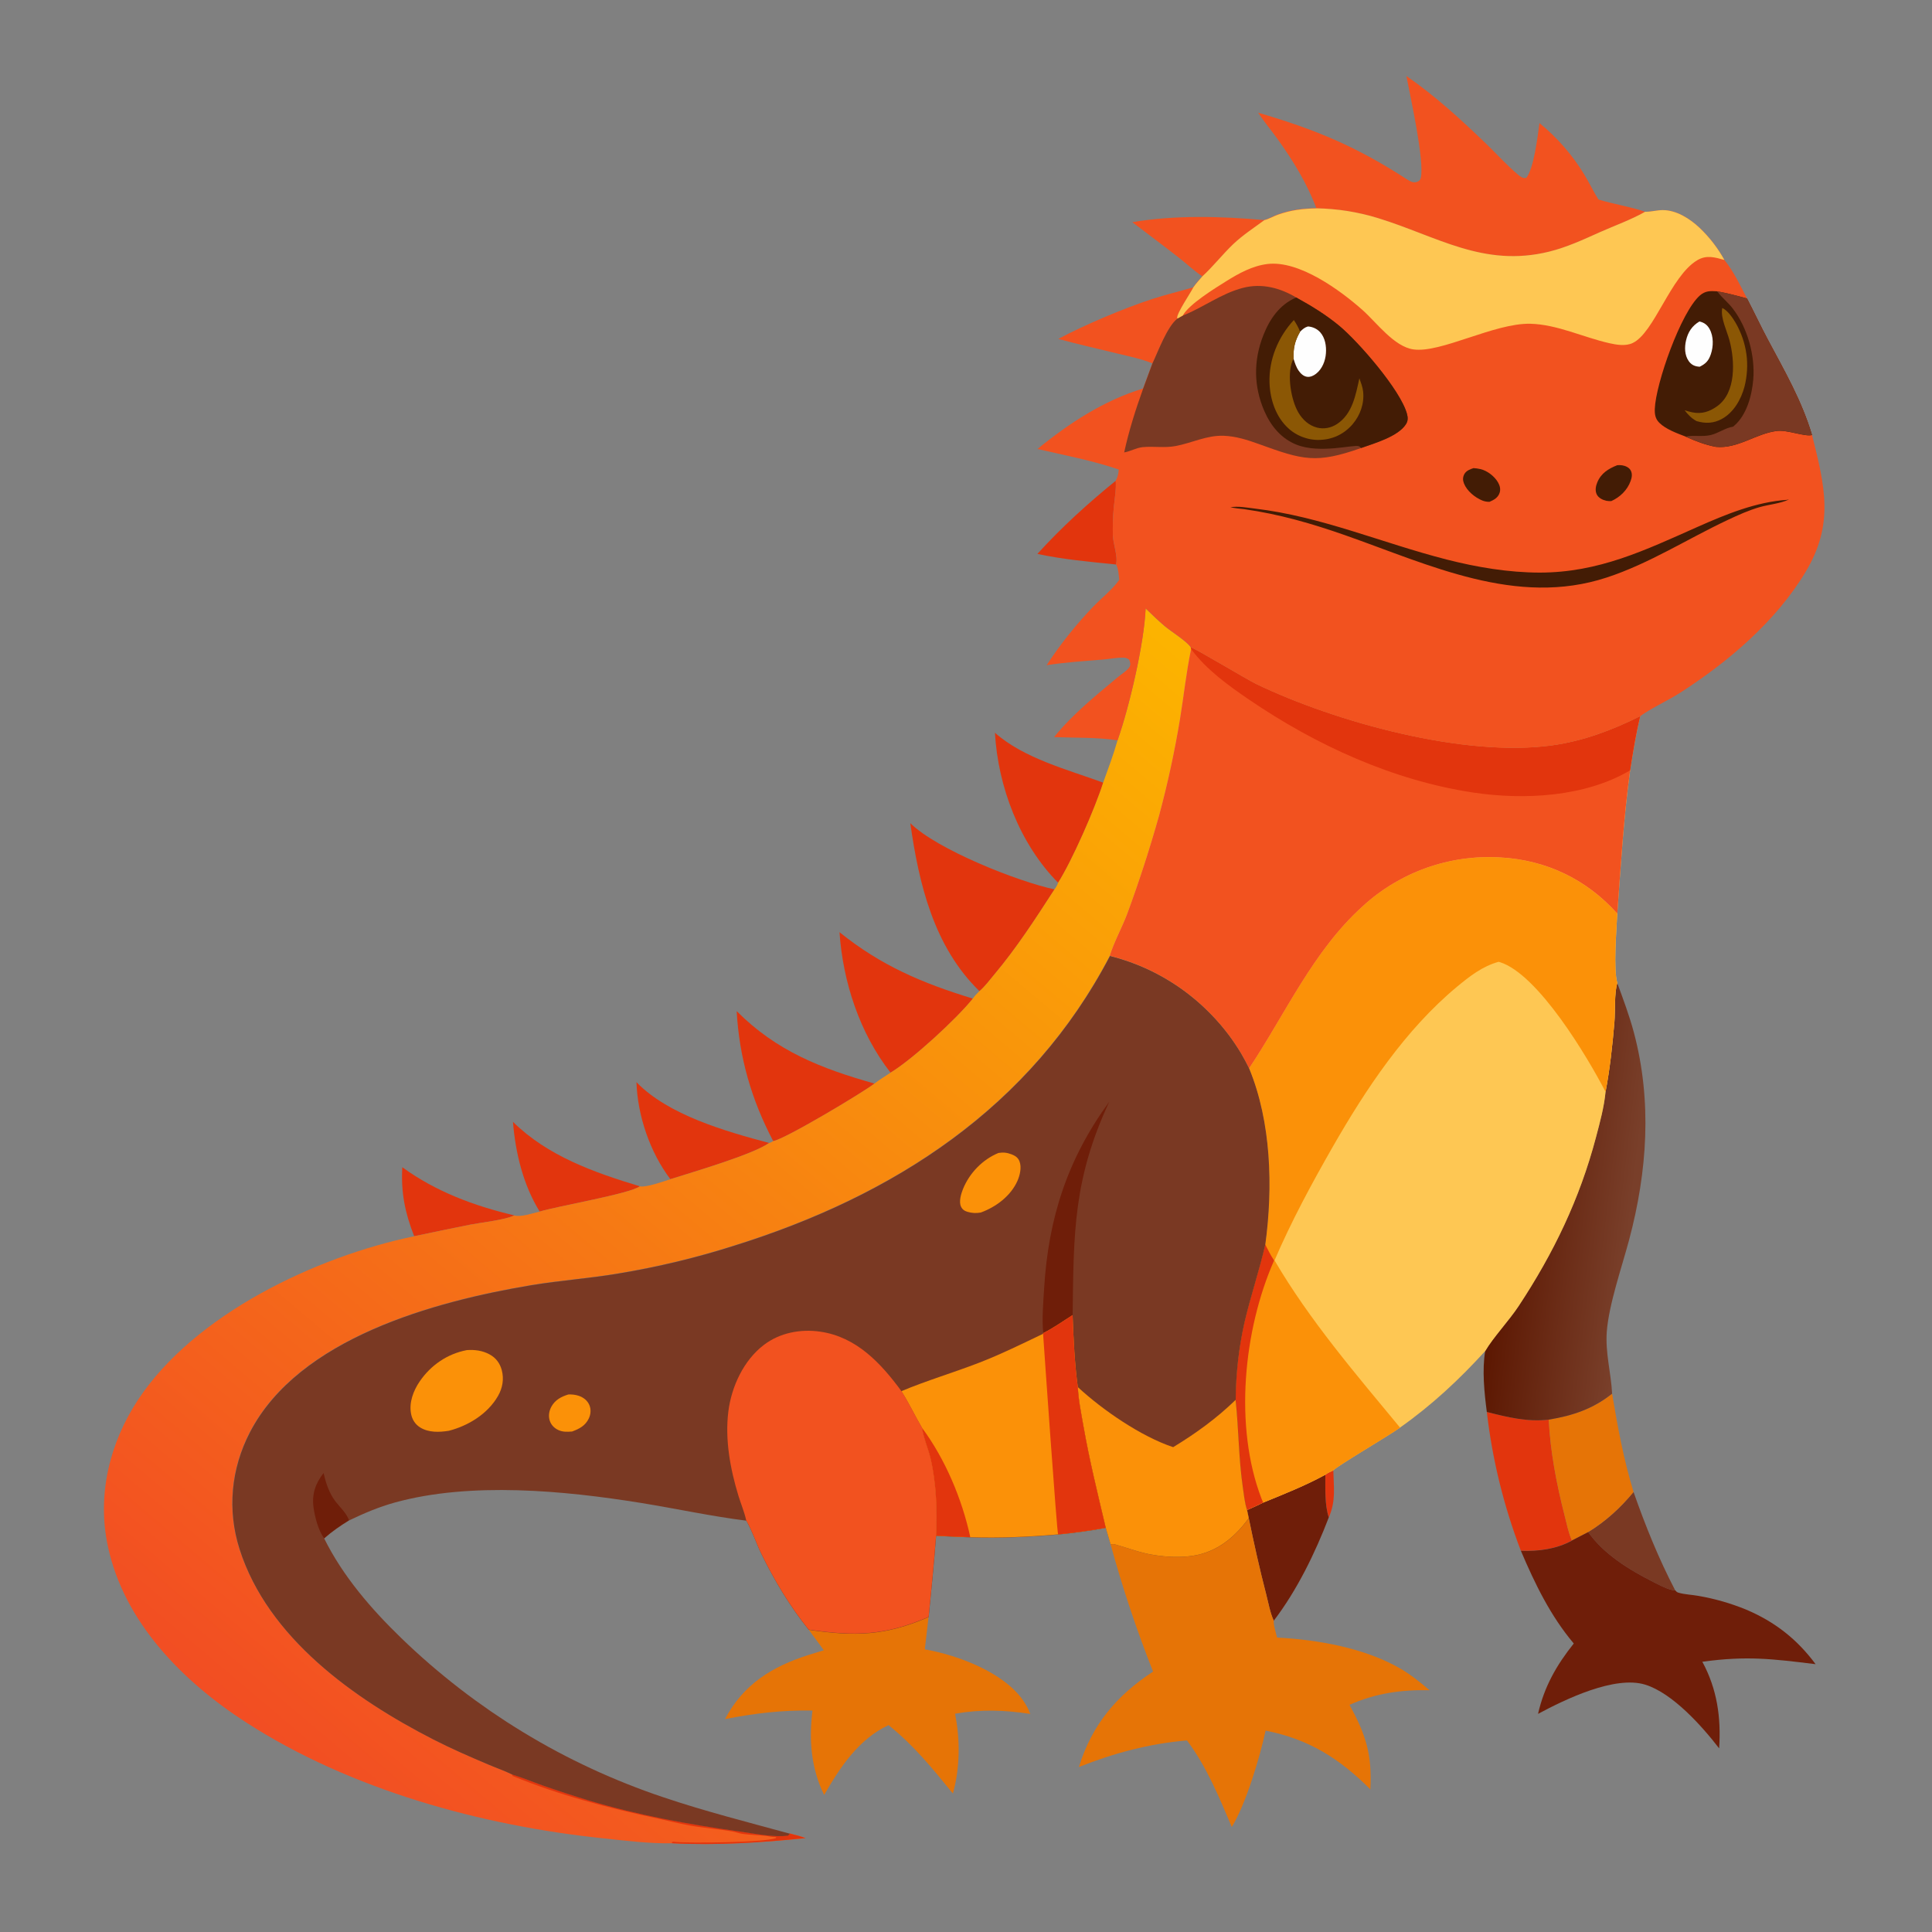 <?xml version="1.0" encoding="UTF-8"?>
<svg id="_x2014_ÎÓÈ_x5F_1" xmlns="http://www.w3.org/2000/svg" xmlns:xlink="http://www.w3.org/1999/xlink" version="1.1" viewBox="0 0 4000 4000">
  <rect x="0" y="0" width="4000" height="4000" fill="#808080" stroke="none"/>
  <!-- Generator: Adobe Illustrator 29.2.1, SVG Export Plug-In . SVG Version: 2.1.0 Build 116)  -->
  <defs>
    <style>
      .st0 {
        fill: #6f1e09;
      }

      .st1 {
        fill: #8b5705;
      }

      .st2 {
        fill: url(#_ÂÁ_Ï_ÌÌ_È_ËÂÌÚ_2);
      }

      .st3 {
        display: none;
      }

      .st3, .st4 {
        fill: #fefefe;
      }

      .st5 {
        fill: #431c05;
      }

      .st6 {
        fill: #fb9108;
      }

      .st7 {
        fill: #e67406;
      }

      .st8 {
        fill: #f2521f;
      }

      .st9 {
        fill: url(#_ÂÁ_Ï_ÌÌ_È_ËÂÌÚ);
      }

      .st10 {
        fill: #e2350d;
      }

      .st11 {
        fill: #fec753;
      }

      .st12 {
        fill: #7a3923;
      }
    </style>
    <linearGradient id="_ÂÁ_Ï_ÌÌ_È_ËÂÌÚ" data-name="¡ÂÁ˚ÏˇÌÌ˚È „‡‰ËÂÌÚ" x1="1778" y1="2166.3" x2="1847.7" y2="2158" gradientTransform="translate(-3830.1 10933.1) scale(3.9 -3.9)" gradientUnits="userSpaceOnUse">
      <stop offset="0" stop-color="#5b1600"/>
      <stop offset="1" stop-color="#793f2a"/>
    </linearGradient>
    <linearGradient id="_ÂÁ_Ï_ÌÌ_È_ËÂÌÚ_2" data-name="¡ÂÁ˚ÏˇÌÌ˚È „‡‰ËÂÌÚ 2" x1="1642.5" y1="2428.9" x2="1152.7" y2="1849.3" gradientTransform="translate(-3830.1 10933.1) scale(3.9 -3.9)" gradientUnits="userSpaceOnUse">
      <stop offset="0" stop-color="#fcb300"/>
      <stop offset="1" stop-color="#f24d23"/>
    </linearGradient>
  </defs>
  <path class="st3" d="M0,0h4000v4000H0V0Z"/>
  <path class="st10" d="M2744,3053.2c4.4-3.7,11.3-6.3,16.5-8.9.8,36.9,5.6,62-9.3,97.5-8.9-26.9-6.9-60.4-7.1-88.5Z"/>
  <path class="st10" d="M832.9,2416.6c69.3,50.5,148.8,80.1,231.8,99.7-18.9,9.5-67.9,14.6-90.6,19-38.9,7.6-77.7,16-116.6,24.1-19.1-48.7-27.5-90.5-24.6-142.8Z"/>
  <path class="st12" d="M3382.1,3089c24.6,70.2,51.8,137.6,86.2,203.6-2.2-.2-4.5-.3-6.7-.8-12.9-2.8-26.9-10.5-38.6-16.5-49.7-25.1-102.2-57.2-134.9-103.3,36.7-22.4,66.6-50,94-83Z"/>
  <path class="st10" d="M2310,995.5c1.3,17.7-2.2,36.2-3.9,53.8-1.9,19.8-2.5,39.6-2,59.5.6,18.1,10.8,43.1,6.5,59.9-54.6-5.6-109.1-10.3-162.8-21.9,50-55.1,104.5-104.6,162.2-151.4Z"/>
  <path class="st8" d="M2344.3,460c88.6-15,184.2-12.3,273.4-4.3-22,16.4-44.6,30.8-64.6,49.8-22.2,21.2-41.3,45.9-63.8,66.6-17-11.3-32.7-26.2-49-38.9-31.7-24.8-64.1-48.9-96.1-73.3Z"/>
  <path class="st8" d="M2470.7,594.8c-5.4,11-35.2,54.6-33.5,63.4,0,.5.4.9.5,1.3-21.2,16.5-39.8,67.7-51.7,92.9-22.9-9.5-48-14.5-72-20.3-40.9-10-82.2-19.3-122.9-30.4,53-28.5,137.5-64.2,195.3-82.9,27.8-9,56.3-15.7,84.3-24Z"/>
  <path class="st10" d="M1062,2322.6c71.5,70.8,168.4,105,262.7,133.5-20.2,15.4-171.6,41.2-207.4,52.3-34.2-55.5-50.1-121.5-55.3-185.8Z"/>
  <path class="st10" d="M1317.7,2240.5c65.8,68.2,185.2,102,274.7,125.9-35.6,24.5-157.4,59.9-204.5,74.9-42.1-55.4-68-131.6-70.2-200.9Z"/>
  <path class="st0" d="M2744,3053.2c.2,28.1-1.8,61.6,7.1,88.5-28.4,74-65.6,150.5-113.9,213.8-7.6-16-11.2-37.2-15.6-54.4-13.7-52.5-25.3-105-36.2-158.1l-3.5-16.6c11.2-4.9,22.4-10.1,33.4-15.4,43.7-17.9,87.2-35.1,128.7-57.7Z"/>
  <path class="st10" d="M1525.2,2093.4c82.5,82.9,175.3,119,285.3,150-24.7,19-186.1,115.6-209.7,119.1-44.9-85.6-70.2-172.4-75.6-269.1Z"/>
  <path class="st10" d="M3078.3,2923.3c42.5,10.7,84.1,21.2,128.2,15.9,3.6,67.4,16.1,132.8,32.8,198.1,4.3,16.9,8.1,36.3,15.2,52.1-31.5,17.6-70.2,22.7-105.8,21.1-8.8-23.1-17-46.4-24.3-70-7.4-23.6-14-47.4-19.9-71.4-5.9-24-11-48.2-15.4-72.5-4.4-24.3-7.9-48.8-10.8-73.3Z"/>
  <path class="st10" d="M2059.8,1517c59.4,52.9,151.1,76.6,224.4,103.4-17,53.5-63.6,160-93.4,207.3-79.6-80.4-124.6-198.7-130.9-310.7Z"/>
  <path class="st7" d="M3206.5,2939.2c49.1-8.1,92-22.3,131.2-53.8,11.5,69.5,23.9,136.1,44.4,203.6-27.5,33-57.3,60.5-94,83l-33.7,17.4c-7.1-15.8-10.9-35.2-15.2-52.1-16.7-65.4-29.2-130.7-32.8-198.1Z"/>
  <path class="st10" d="M1738.1,1930c85.8,69.2,171.4,105.5,276.1,137.5-33.1,41.3-124.3,125.5-170.4,153.3-64-81.7-98.7-188.1-105.7-290.8Z"/>
  <path class="st10" d="M2027.8,2052c-94.4-91.8-125.4-222.1-143.1-347.7,54.9,54.3,221.8,120.7,298.6,137.1-39.4,60.8-78,120.6-124.6,176.2-9.3,11.1-19.8,25.2-30.8,34.4Z"/>
  <path class="st7" d="M1674.2,3373.8c96.4,14.2,158,12.6,248.3-26.3l-7.8,67.3c68.7,12.1,163,47.3,203.8,106.1,5.9,8.6,10.9,17.8,14.7,27.6-53.5-8.1-102.3-9.9-155.9-.4,10.9,53.6,10.3,112.3-4.4,165.2-43.1-52.7-79.5-98.3-133.2-141.6-61.7,28.5-100.7,87.5-133.4,144.6-27.1-54.9-31.8-114.8-24.1-174.8-63.1-1.1-119.2,5.6-181.1,17.7,37.8-72.2,98-109.2,174.2-133.2l30.2-9.3c-10-14.6-21.2-28.4-31.3-42.9Z"/>
  <path class="st0" d="M3254.5,3189.4l33.7-17.4c32.7,46.1,85.2,78.2,134.9,103.3,11.8,5.9,25.7,13.7,38.6,16.5,2.2.5,4.5.6,6.7.8,2.2,2.5,3.4,3.9,6.7,4.9,12.9,3.8,28.4,4.2,41.8,6.7,16.8,2.9,33.3,6.7,49.7,11.4,16.3,4.7,32.4,10.3,48.1,16.7,59.7,25.2,105.9,61.4,144.3,113.2-89.8-11-142.5-17.7-234.5-5,30.7,56.6,39,115.8,34.8,179.3-35.4-46-96.2-114.1-152.7-131.8-63.2-19.8-166.9,30.7-222.3,60.4,13-56.5,38.1-100.7,74-145.7-48.3-57.3-80.4-123.6-109.5-192,35.6,1.6,74.3-3.6,105.8-21.1Z"/>
  <path class="st8" d="M2911.9,157.4c60.7,42.1,112.6,89.8,165.7,140.9,21.7,20.9,42.7,44.6,65.8,63.7,5.4,4.4,9.5,7.5,16.6,6.3,15.8-19.4,23.6-86.5,27.3-113.4,36.1,29,68.5,66.5,92.5,106,10.4,17.1,19,35.2,29.6,52.2,31.6,9.6,65.5,14.7,96.6,25.3-28.8,16.5-63.2,28.7-93.7,42.3-34.4,15.4-68.3,31.2-105.1,40.3-136.2,33.5-232-31.9-354.5-69.5-10.3-3.2-20.7-6-31.2-8.4-10.5-2.4-21.1-4.5-31.7-6.2-10.6-1.7-21.3-3-32.1-3.9-10.7-.9-21.5-1.5-32.3-1.7-18.9-51.1-48.8-99.6-80.6-143.8-13.1-18.1-27.7-35.6-40-54.2,120.1,35.2,203.9,70.3,308.8,138.4,7.2,4.7,14.5,8.2,22.8,3.7,3.4-1.9,4.5-4.1,5.3-7.8,7.8-35-22.2-169.6-29.9-210.2Z"/>
  <path class="st9" d="M3324.1,2260.5c8.9-47.2,14.3-96.2,18.3-144.1,1.9-23.3-.4-60.4,6-81.2,12.3,33.7,25,67.4,34.3,102.2,38,142.5,27.9,288-9.7,429.3-15.1,56.7-42,133.7-46.3,190.3-3.3,44,8.8,85.1,11,128.4-39.3,31.6-82.2,45.8-131.2,53.8-44.1,5.3-85.7-5.2-128.2-15.9-5.1-39.2-10.1-87.3-3.3-126.3,15.9-27.4,49.2-62.8,69-92.8,72.4-109.9,126.4-221.8,160.1-349.3,8.2-31.1,16.8-62.3,19.9-94.4Z"/>
  <path class="st7" d="M2585.4,3143c10.9,53.2,22.6,105.6,36.2,158.1,4.5,17.2,8.1,38.3,15.6,54.4-.9,9.5,4.7,25.2,6.8,34.9,84.8,4.4,181.6,21.6,255.4,64.3,21.9,12.7,41.1,28.5,60.4,44.7-58.8-1.2-112,6.3-165.8,30.3,34.2,62.2,47,103.7,43.2,175-64.1-63.9-127.1-104-216.9-121.6-12.3,56.4-40.8,151.9-70,199.5-26.3-61.8-52.1-125.2-92.8-179.2-78.5,6.6-150.8,26.1-223.8,55,27.5-88.2,77.6-147.4,153.6-197.6-34.2-86.3-63.5-174.2-88-263.7,3.2-.9,5.9-.8,9.1,0,27.4,7.7,52.1,17.5,80.6,22,26.3,4.1,54.4,5.6,80.8,1.5,49.8-7.7,86.7-38.2,115.5-77.9Z"/>
  <path class="st2" d="M2372,1259.8c12.7,12.4,25.6,24.8,39.1,36.3,13,11.1,47.1,32.1,54.3,44.3l.7,3.9c-10,47.5-15.1,96.4-22.9,144.4-11.1,67.5-25.6,134.2-43.4,200.2-19.3,68.7-41.3,136.6-66,203.5-11,29.1-26.9,57.5-36.2,86.9-164,313.3-446.6,495.9-777.4,599.3-39.2,12.5-78.9,23.6-118.9,33.2-40,9.6-80.4,17.8-121,24.5-60,10.3-120.9,14.3-180.9,24.3-199.5,33.3-480.9,109.4-582.1,304.3-39.3,75.7-47.4,160.9-21.5,242.2,58.5,183.4,237.3,310,401.1,393.9,37,18.9,75.4,35.6,113.6,51.8,16.4,7,34,13,49.9,20.9,21.4,6.4,42.3,15.2,63.4,22.7,31.6,11,63.5,21.3,95.5,31.1,100.8,30,207.3,49.5,311.3,64,28.8,4,72.4,12.9,100.8,8.5l3.7-3.9c11.1,2.9,22.1,5.6,32.8,9.6-91.9,9.3-184.4,15.4-276.8,10.6-46.3.9-94.9-5.3-140.9-10.1-252.9-26.2-524.3-100.7-739.7-239.5-131.7-84.8-253.9-207.8-287.3-365.9-22.4-105.7,3.5-213,62.4-302.4,117-177.7,369.1-296.8,571.7-338.8,38.8-8.1,77.6-16.5,116.6-24.1,22.7-4.4,71.7-9.6,90.6-19,14.5,3.8,37.9-4.6,52.7-8,35.9-11.1,187.3-36.9,207.4-52.3,12.2,2.9,49.7-10.4,63.1-14.7,47.1-15,169-50.4,204.5-74.9,3.1-.8,5.6-2.5,8.4-4,23.6-3.5,185-100.1,209.7-119.1,10.5-8.1,22.3-15.2,33.3-22.6,46.1-27.8,137.3-112,170.4-153.3,4.1-5.8,8.4-10.5,13.6-15.4,11.1-9.2,21.5-23.3,30.8-34.4,46.6-55.6,85.3-115.4,124.6-176.2,3.3-4.6,5.8-8.2,7.5-13.7,29.8-47.3,76.4-153.8,93.4-207.3,10.4-28.9,21.3-57.8,29.7-87.4,24.4-69.4,55-199.9,58.2-273.2Z"/>
  <path class="st10" d="M1060.5,3673.6c21.4,6.4,42.3,15.2,63.4,22.7,31.6,11,63.5,21.3,95.5,31.1,100.8,30,207.3,49.5,311.3,64,28.8,4,72.4,12.9,100.8,8.5l3.7-3.9c11.1,2.9,22.1,5.6,32.8,9.6-91.9,9.3-184.4,15.4-276.8,10.6l.2-2.4c3.3-.9,2-.9,5-.5,27.7,3.3,188.5,1.6,210.1-7.9l.5-1.8c-8,.3-14.5-1.9-22.3-2.7-15.6-1.6-31.5-1.9-47.1-4-7.3-1-13.9-3.7-21-5-29.9-5.2-60.3-7.3-90.3-12.7-21.4-3.9-41.9-9.3-63-13.8-102.7-21.8-204.6-48.4-302-88.4l-.9-3.4Z"/>
  <path class="st11" d="M2465.4,1340.3c7.2.9,115.8,66.5,136.1,76.2,163,78.2,430.3,152.3,612.3,126.7,65.1-9.2,123.7-31.3,182.1-60.4-9.1,37-15.1,74.5-20.9,112.1-13.6,99.1-19.3,197.1-26.6,296.6-1.6,34.6-8.3,115,.1,143.6-6.4,20.8-4.1,57.9-6,81.2-4,47.9-9.4,96.9-18.3,144.1-3.1,32.1-11.7,63.3-19.9,94.4-33.7,127.5-87.6,239.5-160.1,349.3-19.8,30-53.1,65.4-69,92.8-53.8,59.2-110.9,112.4-176.5,158.7-21,15.3-131.7,80.3-138.2,88.6-5.2,2.6-12.1,5.2-16.5,8.9-41.5,22.6-85,39.9-128.7,57.7-11,5.4-22.2,10.5-33.4,15.4-4.7-14.6-6.5-31.8-8.7-47.1-9-62.1-8.5-120.1-15-181.1.1-27,1.7-53.9,4.8-80.7,3-26.8,7.5-53.4,13.4-79.7,12.6-54.2,30.6-107,43.1-161.4,16-118.3,12.3-253-33.4-364.3-5.4-10.6-10.8-21.2-16.9-31.5-1.9-3.1-3.8-6.2-5.7-9.2-1.9-3.1-3.9-6.1-5.9-9.1-2-3-4-6-6.1-8.9-2.1-3-4.2-5.9-6.3-8.8-2.2-2.9-4.3-5.8-6.6-8.6-2.2-2.8-4.5-5.7-6.8-8.5-2.3-2.8-4.6-5.6-7-8.3-2.4-2.7-4.7-5.4-7.2-8.1-2.4-2.7-4.9-5.3-7.4-7.9-2.5-2.6-5-5.2-7.6-7.8-2.6-2.6-5.1-5.1-7.8-7.6-2.6-2.5-5.3-5-7.9-7.4s-5.4-4.8-8.1-7.2c-2.7-2.4-5.5-4.7-8.3-7-2.8-2.3-5.6-4.5-8.5-6.8-2.8-2.2-5.7-4.4-8.6-6.6-2.9-2.2-5.8-4.3-8.8-6.4-3-2.1-5.9-4.1-8.9-6.1-3-2-6-4-9.1-5.9-3.1-1.9-6.1-3.8-9.2-5.7-3.1-1.9-6.2-3.7-9.4-5.5-3.1-1.8-6.3-3.5-9.5-5.2-3.2-1.7-6.4-3.4-9.6-5-3.2-1.6-6.5-3.2-9.7-4.8-3.3-1.5-6.5-3.1-9.9-4.5-3.3-1.5-6.6-2.9-10-4.3-3.3-1.4-6.7-2.7-10.1-4-3.4-1.3-6.8-2.6-10.2-3.8-3.4-1.2-6.8-2.4-10.3-3.5-3.4-1.1-6.9-2.2-10.3-3.3-3.5-1-6.9-2.1-10.4-3-3.5-1-7-1.9-10.5-2.8,9.3-29.5,25.2-57.9,36.2-86.9,24.7-67,46.7-134.8,66-203.5,17.8-66,32.2-132.7,43.4-200.2,7.8-47.9,12.9-96.9,22.9-144.4l-.7-3.9Z"/>
  <path class="st6" d="M2586,2212.1c75.4-113.1,132.3-243,235.1-335.6,2.4-2.2,4.8-4.3,7.2-6.5,2.4-2.1,4.9-4.2,7.4-6.3,2.5-2.1,5-4.1,7.5-6.1,2.5-2,5.1-4,7.7-5.9,2.6-1.9,5.2-3.8,7.8-5.7,2.6-1.9,5.3-3.7,8-5.5,2.7-1.8,5.4-3.6,8.1-5.3s5.5-3.4,8.3-5.1c2.8-1.7,5.6-3.3,8.4-4.9,2.8-1.6,5.6-3.2,8.5-4.7,2.9-1.5,5.7-3,8.6-4.5,2.9-1.5,5.8-2.9,8.7-4.3,2.9-1.4,5.9-2.7,8.8-4,3-1.3,5.9-2.6,8.9-3.8,3-1.2,6-2.4,9-3.6,3-1.2,6.1-2.3,9.1-3.4,3-1.1,6.1-2.1,9.2-3.1,3.1-1,6.2-2,9.3-2.9,3.1-.9,6.2-1.8,9.3-2.7,3.1-.9,6.3-1.7,9.4-2.4,3.1-.8,6.3-1.5,9.5-2.2,3.2-.7,6.3-1.3,9.5-2,3.2-.6,6.4-1.2,9.6-1.7,3.2-.5,6.4-1,9.6-1.5,3.2-.5,6.4-.9,9.6-1.2,3.2-.4,6.4-.7,9.7-1s6.4-.5,9.7-.8c3.2-.2,6.5-.4,9.7-.5,3.2-.1,6.5-.2,9.7-.3,3.2,0,6.5,0,9.7,0,3.2,0,6.5.1,9.7.2,3.2.1,6.5.3,9.7.5,95.3,5.2,178.8,45.5,242.3,116.3-1.6,34.6-8.3,115,.1,143.6-6.4,20.8-4.1,57.9-6,81.2-4,47.9-9.4,96.9-18.3,144.1-37.1-71.8-139.6-243.9-218.8-268.5-.8-.3-1.6-.5-2.5-.7-33.2,9-60.2,30-86.3,51.7-107.3,89.1-188.7,211.8-257.4,331.7-43.4,75.8-85.9,154.5-120.3,234.8,72.3,123.7,168.7,236,259.9,346.3-21,15.3-131.7,80.3-138.2,88.6-5.2,2.6-12.1,5.2-16.5,8.9-41.5,22.6-85,39.9-128.7,57.7-11,5.4-22.2,10.5-33.4,15.4-4.7-14.6-6.5-31.8-8.7-47.1-9-62.1-8.5-120.1-15-181.1.1-27,1.7-53.9,4.8-80.7,3-26.8,7.5-53.4,13.4-79.7,12.6-54.2,30.6-107,43.1-161.4,16-118.3,12.3-253-33.4-364.3Z"/>
  <path class="st10" d="M2619.4,2576.5c5.9,11.1,11.4,22.8,18.5,33.1-63.5,143.8-83.3,344.2-26.1,493.1,1.1,2.8,2.2,5.6,3.4,8.3-11,5.4-22.2,10.5-33.4,15.4-4.7-14.6-6.5-31.8-8.7-47.1-9-62.1-8.5-120.1-15-181.1.1-27,1.7-53.9,4.8-80.7,3-26.8,7.5-53.4,13.4-79.7,12.6-54.2,30.6-107,43.1-161.4Z"/>
  <path class="st8" d="M2465.4,1340.3c7.2.9,115.8,66.5,136.1,76.2,163,78.2,430.3,152.3,612.3,126.7,65.1-9.2,123.7-31.3,182.1-60.4-9.1,37-15.1,74.5-20.9,112.1-13.6,99.1-19.3,197.1-26.6,296.6-63.5-70.9-147-111.1-242.3-116.3-3.2-.2-6.5-.3-9.7-.5-3.2-.1-6.5-.2-9.7-.2-3.2,0-6.5,0-9.7,0-3.2,0-6.5.1-9.7.3-3.2.1-6.5.3-9.7.5-3.2.2-6.5.5-9.7.8s-6.4.6-9.7,1c-3.2.4-6.4.8-9.6,1.2-3.2.5-6.4.9-9.6,1.5-3.2.5-6.4,1.1-9.6,1.7-3.2.6-6.3,1.3-9.5,2-3.2.7-6.3,1.4-9.5,2.2-3.1.8-6.3,1.6-9.4,2.4-3.1.9-6.2,1.7-9.3,2.7-3.1.9-6.2,1.9-9.3,2.9-3.1,1-6.1,2.1-9.2,3.1-3,1.1-6.1,2.2-9.1,3.4-3,1.2-6,2.4-9,3.6-3,1.2-6,2.5-8.9,3.8-3,1.3-5.9,2.7-8.8,4-2.9,1.4-5.8,2.8-8.7,4.3-2.9,1.5-5.8,2.9-8.6,4.5-2.9,1.5-5.7,3.1-8.5,4.7-2.8,1.6-5.6,3.2-8.4,4.9-2.8,1.7-5.5,3.4-8.3,5.1s-5.4,3.5-8.1,5.3c-2.7,1.8-5.3,3.6-8,5.5-2.6,1.9-5.3,3.8-7.8,5.7-2.6,1.9-5.2,3.9-7.7,5.9-2.5,2-5.1,4-7.5,6.1-2.5,2.1-5,4.2-7.4,6.3-2.4,2.1-4.8,4.3-7.2,6.5-102.8,92.6-159.7,222.5-235.1,335.6-5.4-10.6-10.8-21.2-16.9-31.5-1.9-3.1-3.8-6.2-5.7-9.2-1.9-3.1-3.9-6.1-5.9-9.1-2-3-4-6-6.1-8.9-2.1-3-4.2-5.9-6.3-8.8-2.2-2.9-4.3-5.8-6.6-8.6-2.2-2.8-4.5-5.7-6.8-8.5-2.3-2.8-4.6-5.6-7-8.3-2.4-2.7-4.7-5.4-7.2-8.1-2.4-2.7-4.9-5.3-7.4-7.9-2.5-2.6-5-5.2-7.6-7.8-2.6-2.6-5.1-5.1-7.8-7.6-2.6-2.5-5.3-5-7.9-7.4s-5.4-4.8-8.1-7.2c-2.7-2.4-5.5-4.7-8.3-7-2.8-2.3-5.6-4.5-8.5-6.8-2.8-2.2-5.7-4.4-8.6-6.6-2.9-2.2-5.8-4.3-8.8-6.4-3-2.1-5.9-4.1-8.9-6.1-3-2-6-4-9.1-5.9-3.1-1.9-6.1-3.8-9.2-5.7-3.1-1.9-6.2-3.7-9.4-5.5-3.1-1.8-6.3-3.5-9.5-5.2-3.2-1.7-6.4-3.4-9.6-5-3.2-1.6-6.5-3.2-9.7-4.8-3.3-1.5-6.5-3.1-9.9-4.5-3.3-1.5-6.6-2.9-10-4.3-3.3-1.4-6.7-2.7-10.1-4-3.4-1.3-6.8-2.6-10.2-3.8-3.4-1.2-6.8-2.4-10.3-3.5-3.4-1.1-6.9-2.2-10.3-3.3-3.5-1-6.9-2.1-10.4-3-3.5-1-7-1.9-10.5-2.8,9.3-29.5,25.2-57.9,36.2-86.9,24.7-67,46.7-134.8,66-203.5,17.8-66,32.2-132.7,43.4-200.2,7.8-47.9,12.9-96.9,22.9-144.4l-.7-3.9Z"/>
  <path class="st10" d="M2465.4,1340.3c7.2.9,115.8,66.5,136.1,76.2,163,78.2,430.3,152.3,612.3,126.7,65.1-9.2,123.7-31.3,182.1-60.4-9.1,37-15.1,74.5-20.9,112.1-93.4,55.2-219.2,61.7-324.1,46.1-166.4-24.9-326.2-98.1-464.4-192.2-43.1-29.4-89-62.5-120.2-104.6l-.7-3.9Z"/>
  <path class="st8" d="M2725.5,431.3c10.8.2,21.5.7,32.3,1.7,10.7.9,21.4,2.2,32.1,3.9,10.6,1.7,21.2,3.8,31.7,6.2,10.5,2.4,20.9,5.2,31.2,8.4,122.5,37.6,218.3,103,354.5,69.5,36.8-9.1,70.7-24.9,105.1-40.3,30.5-13.6,64.8-25.8,93.7-42.3.8,0,1.6,0,2.3,0,11.4-.1,22.6-3.4,34.1-3.4,28.5,0,56.3,17.8,76.4,36.8,5.1,4.9,10,9.9,14.7,15.1,4.7,5.2,9.2,10.6,13.5,16.2,4.3,5.6,8.4,11.3,12.2,17.1,3.9,5.9,7.5,11.9,10.9,18,19.3,24,32.6,52.5,46.8,79.6,14.8,28.3,28.2,57.2,43.3,85.4,34.9,65.5,69.8,125.5,91.3,197.3,26.6,106.2,46.4,184.4-13.5,283.9-61.6,102.3-159,185-258.3,249.1-26.5,17.1-59.4,31.6-83.9,49.2-58.4,29.1-117,51.2-182.1,60.4-182,25.7-449.3-48.4-612.3-126.7-20.2-9.7-128.8-75.4-136.1-76.2-7.2-12.1-41.3-33.2-54.3-44.3-13.5-11.5-26.3-23.9-39.1-36.3-3.2,73.3-33.8,203.8-58.2,273.2-42.4-6.6-88.5-5-131.5-6.7,38-47,85.8-85.5,132-124.1,6.5-5.4,20.9-14.6,24.5-21.7,2.5-4.9,1-10.3-1.2-14.8-3.9-2.7-7-3.8-11.8-3.9-13.9-.2-29.3,2.9-43.2,4-38.4,3.2-77.6,5.6-115.6,11.6,26.9-41.9,61.5-84.8,96.1-120.9,17.3-18.1,39.8-35.3,54.1-55.8-1-10.4-1.6-22.9-6.6-32.2,4.3-16.8-5.9-41.9-6.5-59.9-.5-19.9.1-39.7,2-59.5,1.7-17.6,5.1-36.1,3.9-53.8,4.1-7.1,5.8-14.9,6.2-23-53.8-18.6-112.7-29.6-168.2-42.5,65.6-53.5,137.1-100.4,218.6-125.2l19.4-52.5c11.9-25.2,30.5-76.4,51.7-92.9-.2-.4-.4-.9-.5-1.3-1.6-8.8,28.1-52.4,33.5-63.4,5.5-8,12.4-15.3,18.6-22.7,22.5-20.7,41.6-45.4,63.8-66.6,20-19,42.5-33.4,64.6-49.8,9.3-2.2,19-8.1,28.2-11.3,27.1-9.6,51-12.4,79.6-13Z"/>
  <path class="st5" d="M3050.8,969.2c4.8.3,9.5.9,14.2,2,14.4,3.3,29.3,15,36.6,27.7,3.8,6.7,5.7,14.2,3.1,21.7-3.4,9.9-11.8,14.5-20.9,18.4-5.2,0-10.2-.8-15-2.8-15-6.1-31.6-19.7-37.7-35-2.7-6.7-2.9-12.9.6-19.5,3.9-7.2,11.8-10.2,19.1-12.5Z"/>
  <path class="st5" d="M3348.7,963.1c3.4-.2,6.6-.2,9.9.3,6.4,1,14.1,4.3,17.4,10.2,4,7,2.7,15.1,0,22.3-6.8,18.9-22,33.5-40.1,41.6-3.5,0-6.8,0-10.3-.7-7.5-1.7-16-5.8-19.6-13-4-7.9-2.2-17.5,1.1-25.3,7.9-19,23.3-28.3,41.4-35.4Z"/>
  <path class="st5" d="M3700.5,1034.5l3.2-.4c-16.6,8.3-41.9,10.5-60,15.7-22.8,6.5-45.2,16.6-66.6,26.7-83.8,39.4-161.8,90-250.3,119.1-187.2,61.6-367.9-26.5-541.6-87.4-69.1-24.2-136.7-43.8-209.2-54-9.7-.9-19.1-2.1-28.7-3.8,15.1-3.2,35,.7,50.3,2.5,138.1,16.3,264.1,71.5,397.8,105.6,62.2,15.9,127.9,26.9,192.3,27,122.3,0,217.9-46.2,326.4-94.4,58.7-26.1,121.9-52.1,186.5-56.3Z"/>
  <path class="st5" d="M3489.9,903.9c-17.7-6.8-40.9-15.1-54.4-28.5-8.4-8.3-9.8-17.6-9.4-29,1.9-52,54.2-200.7,93.4-234.7,11.2-9.7,21.3-9.5,35.3-8.6,21,3.8,41.6,9.2,62.1,14.9,14.8,28.3,28.2,57.2,43.3,85.4,34.9,65.5,69.8,125.5,91.3,197.3-14.2,4-51-11-72.1-8.5-43.7,5-81,37.4-126.8,33-22.2-4.2-42.2-11.9-62.8-21.2Z"/>
  <path class="st4" d="M3518.3,665.6c.5.1,1,.2,1.6.3,9.1,2.4,15.1,7.2,19.6,15.3,8.5,15.2,8.1,36.1,2.6,52.2-4.5,13.4-10.5,19.7-23.1,25.9-1.3-.1-2.5-.3-3.8-.4-8.3-1.1-14.3-4.7-19-11.5-8.5-12.2-8.7-28.3-5.5-42.3,4-17.4,12.3-30.3,27.6-39.4Z"/>
  <path class="st1" d="M3565.7,637.6c11.2,5.1,21.6,20.3,27.8,30.9,1.4,2.5,2.8,5,4.1,7.5,1.3,2.5,2.6,5.1,3.7,7.7,1.2,2.6,2.3,5.2,3.4,7.9,1.1,2.6,2,5.3,3,8,.9,2.7,1.8,5.4,2.6,8.1.8,2.7,1.5,5.5,2.2,8.3.7,2.8,1.3,5.6,1.8,8.4.5,2.8,1,5.6,1.4,8.4.4,2.8.7,5.7,1,8.5.3,2.8.4,5.7.5,8.5.1,2.8.2,5.7.1,8.5,0,2.8-.1,5.7-.3,8.5-.2,2.8-.4,5.7-.7,8.5-.3,2.8-.7,5.7-1.1,8.5-.4,2.8-.9,5.6-1.5,8.4-.6,2.8-1.2,5.6-1.9,8.3-7,26.3-22.2,53.2-46.6,66.7-17.2,9.5-34.3,10.1-52.8,4.6-10.6-5.9-17.3-13-24.6-22.4,5.4,1.6,10.9,3.3,16.4,4.4,19.2,3.8,35.2-1.5,50.9-12.7,39.8-28.3,36.8-94.1,25.7-136.1-5-19-18.6-46.3-15.3-65.7,0-.6.2-1.1.3-1.7Z"/>
  <path class="st12" d="M3554.9,603c21,3.8,41.6,9.2,62.1,14.9,14.8,28.3,28.2,57.2,43.3,85.4,34.9,65.5,69.8,125.5,91.3,197.3-14.2,4-51-11-72.1-8.5-43.7,5-81,37.4-126.8,33-22.2-4.2-42.2-11.9-62.8-21.2,16.5-3.4,34.7.9,51.9-3.2,16.1-3.8,30.3-14.9,46.3-17.3.8-.7,1.6-1.3,2.4-2,25.9-22.3,36.6-62.6,39.4-95.4,4.2-49.8-11.8-107.3-42.3-147.1-9.3-12.2-21.1-21.4-30.4-33.1-.7-.9-1.4-1.8-2.2-2.8Z"/>
  <path class="st12" d="M2448.7,653.4c42.9-16.9,79.5-45.8,125.1-57.5,38.5-9.9,76.4,0,109.8,20,31.3,17.2,62,36,89.5,58.9,38.9,32.3,126.6,132.7,139.9,182.1,2.1,7.7,2.3,14.5-2.2,21.5-16.3,25.5-65.6,39.5-92.6,49.1-93.2,32.9-120.5,25-211.7-8.1-23.5-8.5-48.1-16.4-73.3-17.2-34.9-1.2-66,15.1-99.4,21.3-22.8,4.3-45.6,0-68.3,2.3-13.3,1.4-25.1,8.7-38,10.9,9.7-44.9,23.6-88.5,39.1-131.7l19.4-52.5c11.9-25.2,30.5-76.4,51.7-92.9l11-6.2Z"/>
  <path class="st5" d="M2683.6,615.9c31.3,17.2,62,36,89.5,58.9,38.9,32.3,126.6,132.7,139.9,182.1,2.1,7.7,2.3,14.5-2.2,21.5-16.3,25.5-65.6,39.5-92.6,49.1-1.6-1.2-3-3-4.9-3.7-10.9-3.9-80,16.1-128.6-3-32-12.6-53.5-38.7-66.9-69.5-22.5-51.5-22.7-105.2-2.2-157.2,13.4-34,33.6-63.3,68-78.2Z"/>
  <path class="st4" d="M2691.7,686.7c5.4-5.1,9.1-8.7,16.2-10.8,9.7.6,19,4.8,25.5,12.1,10.2,11.5,12.9,28.5,11.8,43.3-1.1,15.8-7.6,32.5-20.4,42.5-5,3.9-11.4,7-17.9,6.4-7.7-.7-13.8-6.5-18-12.5-5.3-7.5-8.2-16.5-10.8-25.2-.8-21.8,2.6-36.9,13.5-55.8Z"/>
  <path class="st1" d="M2814.3,782.8c3.2,9,6.8,18.2,7.9,27.8,2.7,24.5-5.9,49.1-21.8,67.7-1,1.2-2,2.3-3.1,3.5-1.1,1.1-2.1,2.2-3.3,3.3-1.1,1.1-2.3,2.1-3.4,3.1-1.2,1-2.4,2-3.6,3-1.2,1-2.5,1.9-3.7,2.8-1.3.9-2.5,1.7-3.9,2.6-1.3.8-2.6,1.6-4,2.4-1.3.8-2.7,1.5-4.1,2.2-1.4.7-2.8,1.3-4.2,2-1.4.6-2.8,1.2-4.3,1.7-1.4.5-2.9,1.1-4.4,1.5-1.5.5-3,.9-4.5,1.3-1.5.4-3,.8-4.5,1.1-1.5.3-3,.6-4.6.8-1.5.2-3.1.4-4.6.6-1.5.2-3.1.3-4.6.4-1.5.1-3.1.2-4.6.2-1.5,0-3.1,0-4.6,0-1.5,0-3.1-.1-4.6-.3-1.5-.1-3.1-.3-4.6-.5-1.5-.2-3-.4-4.5-.7-1.5-.3-3-.6-4.5-1-1.5-.4-3-.7-4.4-1.2-1.5-.4-2.9-.9-4.4-1.4-1.5-.5-2.9-1-4.3-1.6-1.4-.6-2.8-1.2-4.2-1.8-1.4-.6-2.8-1.3-4.1-2-1.4-.7-2.7-1.5-4-2.2-1.3-.8-2.6-1.6-3.9-2.4-1.3-.8-2.5-1.7-3.8-2.6-1.2-.9-2.5-1.8-3.6-2.8-1.2-1-2.4-2-3.5-3-26.5-23.7-38.4-60.1-39.6-94.7-1.7-47.9,17.9-95.2,50.4-130,5.3,8,9.5,15.4,13,24.4-11,19-14.3,34.1-13.5,55.8-1.4,2.4-1.6,2.5-2.8,5.5-11,28.9-2.6,79.8,12.7,105.9,8.6,14.7,21.8,26.8,38.6,31.1,14.3,3.6,28.9.7,41.2-7.3,32.3-21.1,38.7-60.3,46.5-94.8Z"/>
  <path class="st11" d="M2725.5,431.3c10.8.2,21.5.7,32.3,1.7,10.7.9,21.4,2.2,32.1,3.9,10.6,1.7,21.2,3.8,31.7,6.2,10.5,2.4,20.9,5.2,31.2,8.4,122.5,37.6,218.3,103,354.5,69.5,36.8-9.1,70.7-24.9,105.1-40.3,30.5-13.6,64.8-25.8,93.7-42.3.8,0,1.6,0,2.3,0,11.4-.1,22.6-3.4,34.1-3.4,28.5,0,56.3,17.8,76.4,36.8,5.1,4.9,10,9.9,14.7,15.1,4.7,5.2,9.2,10.6,13.5,16.2,4.3,5.6,8.4,11.3,12.2,17.1,3.9,5.9,7.5,11.9,10.9,18-19.9-5.5-37-10.8-56.1.5-55.5,32.9-89.2,151.1-134.3,171.7-14.4,6.6-33.1,3.5-48,.1-53.6-12.1-108.2-38.9-163.4-40.2-74.5-1.7-185.4,61.3-242.2,53.1-40-5.8-76-55.5-105.1-81.4-46.1-40.9-131.2-103.4-197-95.4-30.9,3.7-59.4,19.4-85.3,35.6-23.9,14.9-77.3,47.8-90,71.1l-11,6.2c-.2-.4-.4-.9-.5-1.3-1.6-8.8,28.1-52.4,33.5-63.4,5.5-8,12.4-15.3,18.6-22.7,22.5-20.7,41.6-45.4,63.8-66.6,20-19,42.5-33.4,64.6-49.8,9.3-2.2,19-8.1,28.2-11.3,27.1-9.6,51-12.4,79.6-13Z"/>
  <path class="st12" d="M2297.7,1979.2c3.5.9,7,1.8,10.5,2.8,3.5,1,7,2,10.4,3,3.5,1,6.9,2.1,10.3,3.3,3.4,1.1,6.8,2.3,10.3,3.5,3.4,1.2,6.8,2.5,10.2,3.8,3.4,1.3,6.7,2.6,10.1,4,3.3,1.4,6.7,2.8,10,4.3,3.3,1.5,6.6,3,9.9,4.5,3.3,1.5,6.5,3.1,9.7,4.8,3.2,1.6,6.4,3.3,9.6,5,3.2,1.7,6.4,3.4,9.5,5.2,3.1,1.8,6.3,3.6,9.4,5.5,3.1,1.9,6.2,3.8,9.2,5.7,3.1,1.9,6.1,3.9,9.1,5.9,3,2,6,4.1,8.9,6.1,3,2.1,5.9,4.2,8.8,6.4,2.9,2.2,5.8,4.3,8.6,6.6,2.8,2.2,5.7,4.5,8.5,6.8,2.8,2.3,5.6,4.6,8.3,7,2.7,2.4,5.4,4.8,8.1,7.2s5.3,4.9,7.9,7.4c2.6,2.5,5.2,5,7.8,7.6,2.6,2.6,5.1,5.1,7.6,7.8,2.5,2.6,4.9,5.3,7.4,7.9,2.4,2.7,4.8,5.4,7.2,8.1,2.4,2.7,4.7,5.5,7,8.3,2.3,2.8,4.5,5.6,6.8,8.5,2.2,2.8,4.4,5.7,6.6,8.6,2.2,2.9,4.3,5.8,6.3,8.8,2.1,3,4.1,5.9,6.1,8.9,2,3,4,6,5.9,9.1,1.9,3.1,3.8,6.1,5.7,9.2,6.1,10.3,11.5,20.8,16.9,31.5,45.8,111.3,49.4,246,33.4,364.3-12.4,54.3-30.5,107.2-43.1,161.4-5.9,26.3-10.4,52.9-13.4,79.7-3,26.8-4.6,53.7-4.8,80.7,6.6,60.9,6,119,15,181.1,2.2,15.3,3.9,32.5,8.7,47.1l3.5,16.6c-28.8,39.7-65.8,70.2-115.5,77.9-26.4,4.1-54.5,2.6-80.8-1.5-28.5-4.5-53.1-14.3-80.6-22-3.2-.9-5.9-1-9.1,0l-10-34.2c-32.7,6-65.5,10.5-98.6,13.7-60.6,5.2-121,7.9-181.9,5.9-23.7-.8-47.3-1.8-71-3.1-4.2,56.2-9.8,112-15.4,168.1-90.3,38.9-151.9,40.5-248.3,26.3-38.4-47.6-71.3-102.3-98-157.1-10.9-22.4-18.7-47.2-31.2-68.8-72.8-9.1-145.4-25-217.9-36.7-158.4-25.6-352.9-44.2-509.8-.9-33,9.1-64,22.3-94.8,37.1-18.1,11.1-35.6,23.2-51.5,37.3,38.6,78,97.2,145.9,159.5,206.2,9.6,9.3,19.3,18.4,29.1,27.4s19.8,17.8,29.9,26.6c10.1,8.7,20.3,17.3,30.6,25.7,10.3,8.4,20.7,16.7,31.3,24.9,10.5,8.1,21.2,16.1,32,24,10.8,7.8,21.6,15.5,32.6,23.1,11,7.5,22.1,14.9,33.3,22.2,11.2,7.2,22.5,14.3,33.9,21.2,11.4,6.9,22.9,13.7,34.4,20.3,11.6,6.6,23.2,13,35,19.3,11.8,6.3,23.6,12.4,35.5,18.3,11.9,5.9,23.9,11.7,36,17.3,12.1,5.6,24.2,11.1,36.5,16.3,12.2,5.3,24.5,10.4,36.9,15.3,12.4,4.9,24.8,9.7,37.3,14.3,12.5,4.6,25.1,9,37.7,13.2,86.2,29.2,175,51.6,262.7,75.7l-3.7,3.9c-28.4,4.4-72-4.5-100.8-8.5-104-14.4-210.5-33.9-311.3-64-32-9.7-63.9-20.1-95.5-31.1-21.1-7.5-42-16.3-63.4-22.7-16-7.9-33.5-13.9-49.9-20.9-38.3-16.2-76.6-32.9-113.6-51.8-163.9-83.9-342.6-210.5-401.1-393.9-25.9-81.3-17.8-166.5,21.5-242.2,101.1-194.9,382.6-271,582.1-304.3,60-10,120.9-14.1,180.9-24.3,40.6-6.7,80.9-14.9,121-24.5,40-9.6,79.7-20.7,118.9-33.2,330.8-103.4,613.5-286,777.4-599.3Z"/>
  <path class="st0" d="M671,3184.8c-11.9-15.9-19.2-44.2-21.9-63.9-3.7-27.9,4-49.4,20.8-71.1,4.6,19.8,11,40,23.1,56.6,9.2,12.7,24.6,26.2,29.5,41-18.1,11.1-35.6,23.2-51.5,37.3Z"/>
  <path class="st6" d="M1176.7,2887.1c7.1-.3,14.5.4,21.3,2.7,9.6,3.2,18,9.5,22.1,19,3.9,8.9,3.1,19.2-1,27.9-7.2,15.1-19.6,21.6-34.7,27.1-10.2.8-19.5,1.2-28.9-3.3-8.2-3.9-14.7-10.7-17.4-19.5-3-9.7-1.3-20,3.6-28.9,7.8-13.9,20.3-20.5,35-25Z"/>
  <path class="st6" d="M2067.1,2387.1c10.1-1.6,17.4-.9,27.2,2.8,7.6,2.9,13.5,6.8,16.5,14.7,4.7,12.2.8,28.8-4.3,40.3-14,31.4-44.4,54-75.9,65.5-9.6,1.7-17.9,1.3-27.4-1.4-6.2-1.8-10.6-4.7-13.5-10.8-4.9-10.2.1-26.6,4-36.3,13.4-33.2,40.5-61.2,73.4-74.8Z"/>
  <path class="st0" d="M2159.9,2760c-2.9-29.6,0-62.1,1.8-91.8,8.7-145.8,48.2-268.4,135-387.3-74.2,159-73.9,270.4-75.9,442-19.8,12.4-40,26.9-60.8,37.2Z"/>
  <path class="st6" d="M965.8,2795.3c16.8-1.3,33.4.8,48.3,9.1,12.8,7.1,20.9,18.1,24.7,32.1,5,18.7,1.7,37.4-7.9,54-21.3,36.9-61.3,61.4-101.7,71.8-19.6,3.1-41.5,4-59.1-6.8-10.4-6.4-16.7-16.3-19-28.2-4.6-23.6,4.7-48,17.9-67.3,22.8-33.4,57.2-57,96.9-64.6Z"/>
  <path class="st6" d="M2231.5,2871.8c51.5,47.7,131.2,102.4,197.4,124.4,46.4-28.1,90.3-59.9,129.3-97.9,6.6,60.9,6,119,15,181.1,2.2,15.3,3.9,32.5,8.7,47.1l3.5,16.6c-28.8,39.7-65.8,70.2-115.5,77.9-26.4,4.1-54.5,2.6-80.8-1.5-28.5-4.5-53.1-14.3-80.6-22-3.2-.9-5.9-1-9.1,0l-10-34.2c-16.7-70.6-34-140.5-46.5-212.1-4.5-26-10.1-52.8-11.3-79.2Z"/>
  <path class="st6" d="M2220.7,2722.8c1.9,49.5,4.1,99.9,10.8,149,1.2,26.4,6.8,53.2,11.3,79.2,12.5,71.6,29.8,141.5,46.5,212.1-32.7,6-65.5,10.5-98.6,13.7-60.6,5.2-121,7.9-181.9,5.9-23.7-.8-47.3-1.8-71-3.1,2.7-51.1.4-109-11.1-158.7-4.7-20.4-13.8-40.5-17.3-61.1l-.6-3.6c-14.8-25-26.9-51.4-42.7-75.9,52.4-22,107.7-38.3,160.7-58.8,45.3-17.5,89-39.1,132.7-60l.2-1.3c20.9-10.3,41-24.8,60.8-37.2Z"/>
  <path class="st10" d="M1908.9,2956c48.1,64.9,82.9,147.5,100,226.6-23.7-.8-47.3-1.8-71-3.1,2.7-51.1.4-109-11.1-158.7-4.7-20.4-13.8-40.5-17.3-61.1l-.6-3.6Z"/>
  <path class="st10" d="M2220.7,2722.8c1.9,49.5,4.1,99.9,10.8,149,1.2,26.4,6.8,53.2,11.3,79.2,12.5,71.6,29.8,141.5,46.5,212.1-32.7,6-65.5,10.5-98.6,13.7-2.5-4-28.4-376.1-31.1-415.4l.2-1.3c20.9-10.3,41-24.8,60.8-37.2Z"/>
  <path class="st8" d="M1545,3147.9c-3.8-17.3-11-34.2-16.2-51.2-17-55.8-28.1-116.4-20.8-174.6,6.5-51.4,31.6-105.7,73.5-137.6,33.2-25.3,76.1-33.4,117-27.4,74.7,10.9,125.2,65.1,167.8,123.1,15.7,24.5,27.9,50.8,42.7,75.9l.6,3.6c3.4,20.6,12.5,40.7,17.3,61.1,11.5,49.7,13.8,107.6,11.1,158.7-4.2,56.2-9.8,112-15.4,168.1-90.3,38.9-151.9,40.5-248.3,26.3-38.4-47.6-71.3-102.3-98-157.1-10.9-22.4-18.7-47.2-31.2-68.8Z"/>
</svg>
